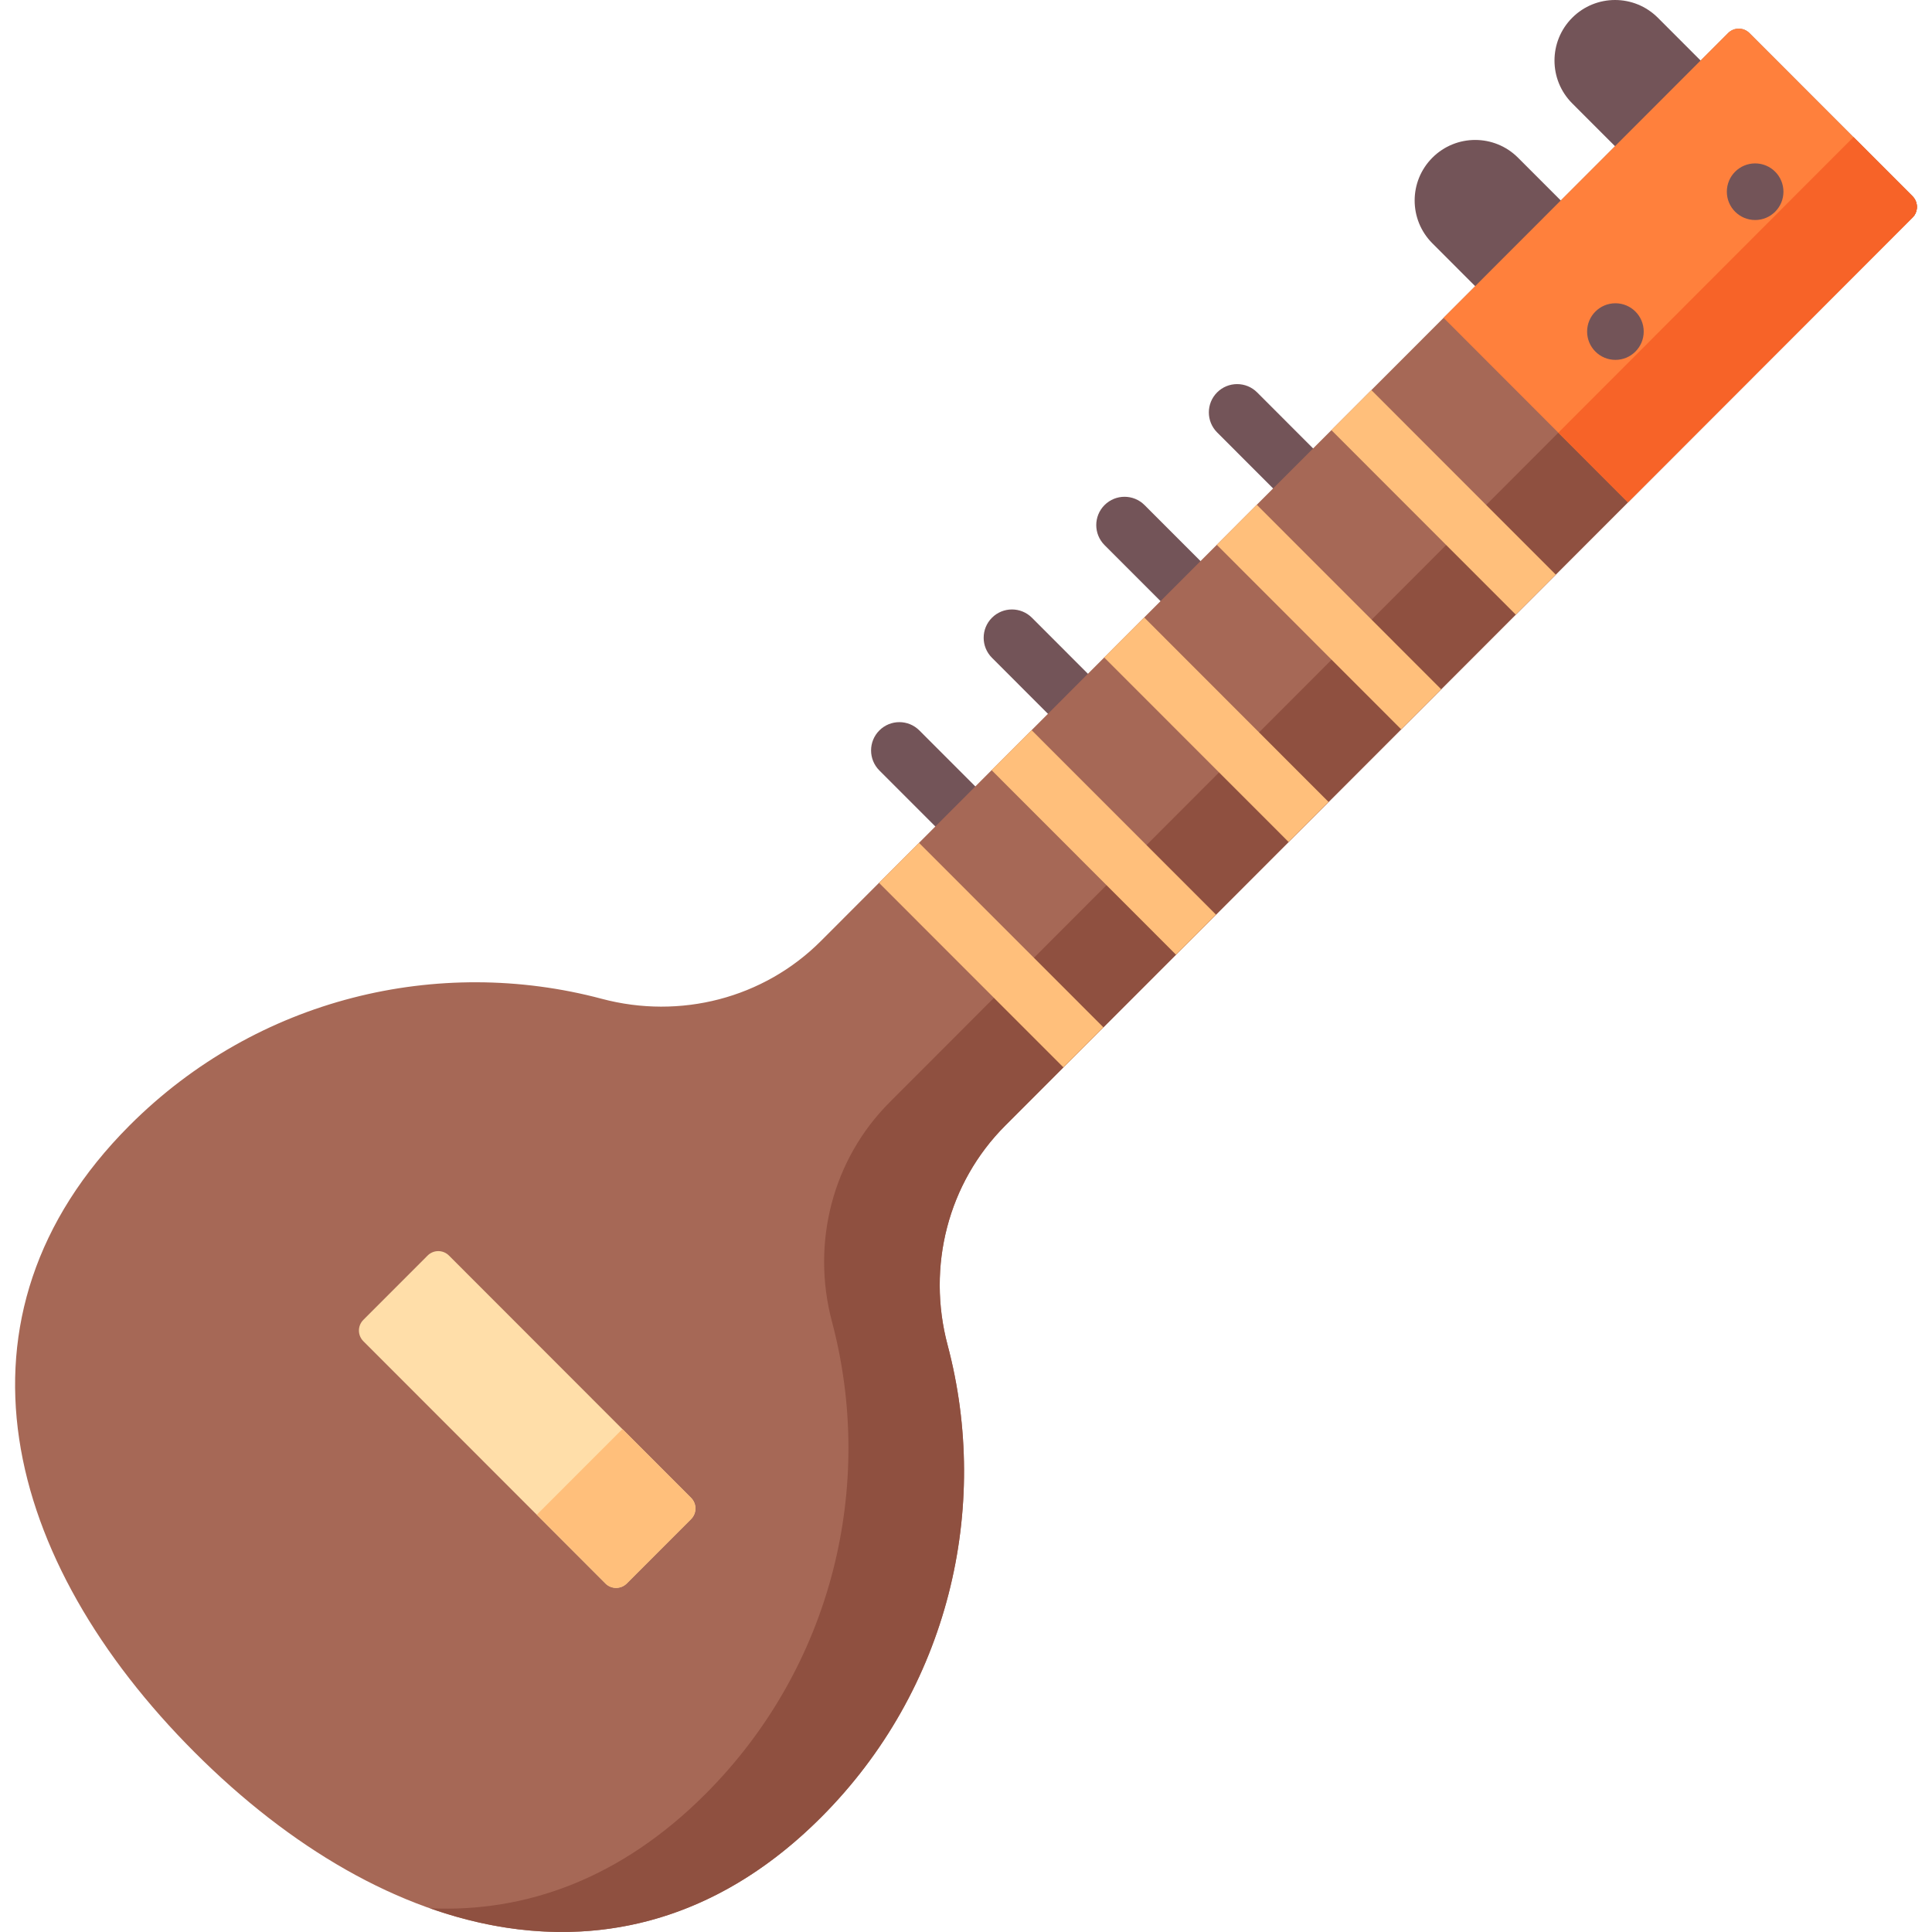 <?xml version="1.0" encoding="iso-8859-1"?>
<!-- Generator: Adobe Illustrator 19.0.0, SVG Export Plug-In . SVG Version: 6.00 Build 0)  -->
<svg version="1.1" id="Capa_1" xmlns="http://www.w3.org/2000/svg" xmlns:xlink="http://www.w3.org/1999/xlink" x="0px" y="0px"
	 viewBox="0 0 511.998 511.998" style="enable-background:new 0 0 511.998 511.998;" xml:space="preserve">
<g>
	<path style="fill:#735458;" d="M443.056,53.82l-26.404-26.423c-6.262-6.267-6.262-16.426,0-22.693l0,0
		c6.267-6.272,16.43-6.272,22.697,0l26.393,26.413L443.056,53.82z"/>
	<path style="fill:#735458;" d="M407.323,92.235l-27.73-27.75c-6.262-6.267-6.262-16.426,0-22.693l0,0
		c6.267-6.272,16.43-6.272,22.697,0l27.719,27.739L407.323,92.235z"/>
	<path style="fill:#735458;" d="M357.283,146.246c-1.918,0-3.836-0.732-5.3-2.197l-29.432-29.455c-2.927-2.929-2.926-7.678,0-10.606
		c2.927-2.928,7.672-2.929,10.6,0.001l29.432,29.455c2.927,2.929,2.926,7.678,0,10.606
		C361.119,145.513,359.201,146.246,357.283,146.246z"/>
	<path style="fill:#735458;" d="M327.446,176.107c-1.918,0-3.837-0.732-5.3-2.197l-29.432-29.456
		c-2.927-2.929-2.926-7.678,0.001-10.606c2.927-2.928,7.672-2.929,10.599,0.001l29.432,29.456c2.927,2.929,2.926,7.678-0.001,10.606
		C331.281,175.375,329.364,176.107,327.446,176.107z"/>
	<path style="fill:#735458;" d="M297.608,205.968c-1.918,0-3.837-0.732-5.3-2.197l-29.432-29.456
		c-2.927-2.929-2.926-7.678,0.001-10.606c2.927-2.928,7.672-2.929,10.599,0.001l29.432,29.456c2.927,2.929,2.926,7.678-0.001,10.606
		C301.444,205.236,299.527,205.968,297.608,205.968z"/>
	<path style="fill:#735458;" d="M267.771,235.83c-1.918,0-3.837-0.732-5.3-2.197l-29.432-29.456
		c-2.927-2.929-2.926-7.678,0.001-10.606c2.927-2.928,7.672-2.929,10.599,0.001l29.432,29.456c2.927,2.929,2.926,7.678-0.001,10.606
		C271.607,235.097,269.69,235.83,267.771,235.83z"/>
</g>
<path style="fill:#A66856;" d="M506.826,57.659l-94.535,94.62l-10.603,10.6l-19.767,19.79l-40.432,40.46l-19.237,19.26
	l-40.442,40.47l-15.409,15.43c-15.19,15.2-20.816,37.34-15.29,58.12c11.492,43.25,0.32,91.34-33.517,125.2
	c-50.525,50.56-115.501,33.34-166.016-17.23c-50.525-50.56-67.734-115.59-17.218-166.15c33.837-33.86,81.884-45.05,125.104-33.54
	c20.756,5.53,42.891-0.1,58.08-15.31l15.399-15.42l10.603-10.6l19.237-19.26l10.603-10.6l19.237-19.26l29.84-29.86l10.593-10.61
	l19.776-19.78l10.593-10.61l94.545-94.62c1.559-1.56,4.087-1.56,5.646,0l43.21,43.25C508.385,53.569,508.385,56.099,506.826,57.659z
	"/>
<path style="fill:#8F5040;" d="M506.828,52.007c1.561,1.562,1.561,4.095,0,5.657l-75.411,75.466L266.405,298.289
	c-15.19,15.195-20.813,37.344-15.293,58.123c11.493,43.248,0.319,91.336-33.521,125.199
	c-31.297,31.338-68.155,36.623-103.685,24.096c25.509,1.185,50.699-7.902,73.047-30.277c33.841-33.862,45.014-81.951,33.521-125.199
	c-5.52-20.779,0.103-42.928,15.293-58.123l177.205-177.439l78.206-78.325L506.828,52.007z"/>
<path style="fill:#FF803C;" d="M506.828,57.664l-75.411,75.466l-18.445-18.461l-30.411-30.442l75.401-75.465
	c1.561-1.562,4.092-1.562,5.653,0l27.564,27.582l15.65,15.663C508.389,53.569,508.389,56.102,506.828,57.664z"/>
<path style="fill:#FFDEA9;" d="M160.441,419.634l-64.15-64.202c-1.561-1.562-1.561-4.094,0-5.656l17.033-17.047
	c1.561-1.562,4.092-1.562,5.653,0l64.15,64.202c1.561,1.562,1.561,4.094,0,5.656l-17.033,17.047
	C164.533,421.196,162.002,421.196,160.441,419.634z"/>
<path style="fill:#FFBF7B;" d="M160.441,419.631l-18.18-18.215l22.69-22.7l18.183,18.218c1.559,1.563,1.559,4.094-0.002,5.655
	l-17.036,17.044C164.534,421.196,162.002,421.195,160.441,419.631z"/>
<path style="fill:#F76328;" d="M506.828,57.664l-75.411,75.466l-18.445-18.461l78.206-78.325l15.65,15.663
	C508.389,53.569,508.389,56.102,506.828,57.664z"/>
<g>
	<circle style="fill:#735458;" cx="465.129" cy="50.805" r="7.5"/>
	<circle style="fill:#735458;" cx="428.099" cy="87.869" r="7.5"/>
</g>
<g>
	<path style="fill:#FFBF7B;" d="M381.922,182.669l-10.593,10.6c-0.01,0-0.02-0.01-0.03-0.02l-48.837-48.87l10.593-10.61l0.01,0.01
		l48.837,48.86C381.912,182.649,381.922,182.659,381.922,182.669z"/>
	<path style="fill:#FFBF7B;" d="M412.291,152.279l-10.603,10.6c-0.01-0.01-0.01-0.01-0.02-0.02l-48.837-48.87l10.593-10.61
		l48.847,48.88C412.281,152.269,412.281,152.269,412.291,152.279z"/>
	<path style="fill:#FFBF7B;" d="M352.082,212.53l-10.593,10.6c-0.01-0.01-0.01-0.01-0.02-0.02l-48.837-48.86l-0.01-0.01
		l10.603-10.61l0.01,0.01l48.827,48.87C352.072,212.52,352.072,212.52,352.082,212.53z"/>
	<path style="fill:#FFBF7B;" d="M322.253,242.39L311.65,253c-0.01-0.01-0.01-0.01-0.02-0.02l-48.827-48.86
		c-0.01-0.01-0.01-0.01-0.02-0.02l10.603-10.6l0.01,0.01l48.837,48.86C322.243,242.38,322.243,242.38,322.253,242.39z"/>
	<path style="fill:#FFBF7B;" d="M292.413,272.25l-10.603,10.61l-48.847-48.88c-0.01-0.01-0.01-0.01-0.02-0.02l10.603-10.6
		c0.01,0.01,0.01,0.01,0.02,0.02l48.837,48.86L292.413,272.25z"/>
</g>
<g>
</g>
<g>
</g>
<g>
</g>
<g>
</g>
<g>
</g>
<g>
</g>
<g>
</g>
<g>
</g>
<g>
</g>
<g>
</g>
<g>
</g>
<g>
</g>
<g>
</g>
<g>
</g>
<g>
</g>
</svg>
